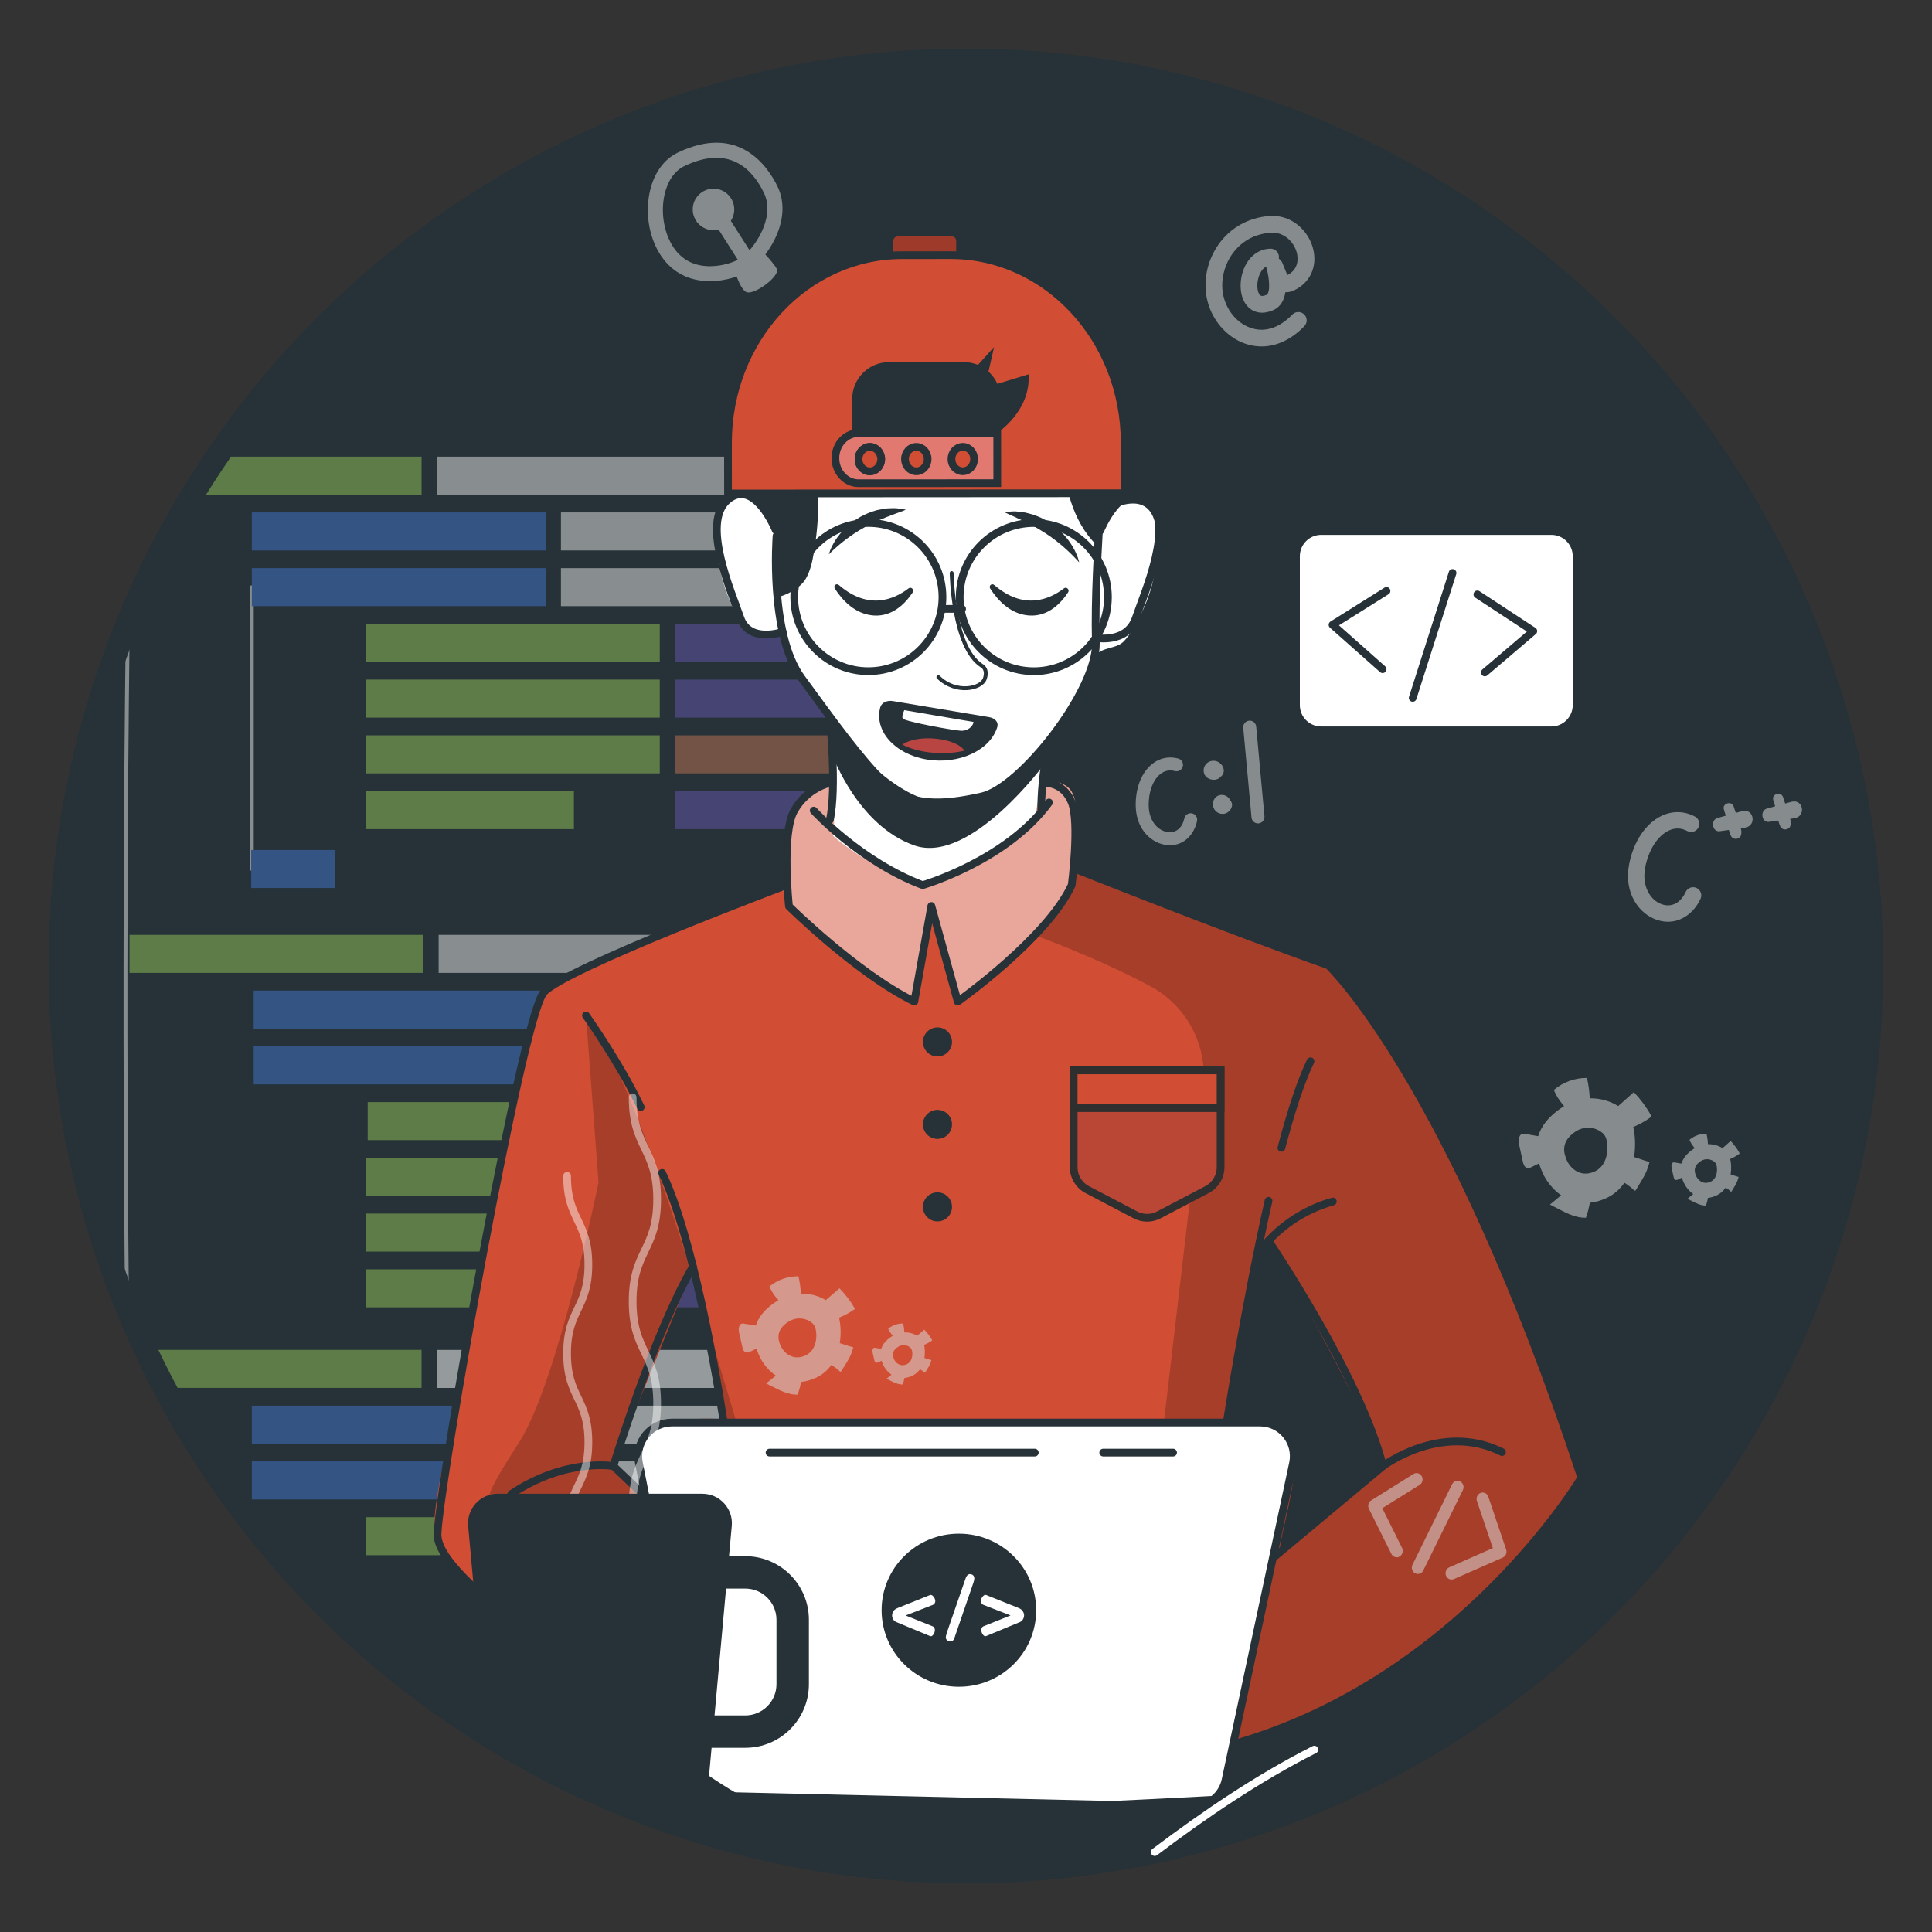 <?xml version="1.0" encoding="utf-8"?>
<!-- Generator: Adobe Illustrator 24.2.3, SVG Export Plug-In . SVG Version: 6.00 Build 0)  -->
<svg version="1.1" id="Capa_1" xmlns="http://www.w3.org/2000/svg" xmlns:xlink="http://www.w3.org/1999/xlink" x="0px" y="0px"
	 viewBox="0 0 500 500" style="enable-background:new 0 0 500 500;" xml:space="preserve">
<rect x="0" y="0" width="500" height="500" fill="#333333" stroke="none"/>
<style type="text/css">
	.st0{fill:#263238;}
	.st1{opacity:0.51;}
	.st2{fill:none;stroke:#E5E5E5;stroke-linecap:round;stroke-miterlimit:10;}
	.st3{fill:#93C257;}
	.st4{fill:#E5E5E5;}
	.st5{fill:#4173CE;}
	.st6{fill:#6355AA;}
	.st7{fill:#BA7253;}
	.st8{fill:#FFFFFF;}
	.st9{fill:none;stroke:#263238;stroke-width:6;stroke-miterlimit:10;}
	.st10{fill:#D14E34;}
	.st11{opacity:0.5;fill:#FFFFFF;enable-background:new    ;}
	.st12{opacity:0.2;enable-background:new    ;}
	.st13{fill:none;stroke:#263238;stroke-width:2;stroke-linecap:round;stroke-linejoin:round;stroke-miterlimit:10;}
	.st14{fill:none;stroke:#263238;stroke-width:2;stroke-linecap:round;stroke-linejoin:round;stroke-miterlimit:10;}
	.st15{fill:none;stroke:#263238;stroke-width:2;stroke-linecap:round;stroke-linejoin:round;stroke-miterlimit:10;}
	.st16{fill:#FFFFFF;stroke:#263238;stroke-width:2;stroke-linecap:round;stroke-linejoin:round;stroke-miterlimit:10;}
	.st17{fill:none;stroke:#FFFFFF;stroke-width:2;stroke-linecap:round;stroke-linejoin:round;stroke-miterlimit:10;}
	
		.st18{opacity:0.46;fill:none;stroke:#FFFFFF;stroke-width:2;stroke-linecap:round;stroke-linejoin:round;stroke-miterlimit:10;enable-background:new    ;}
	.st19{fill:#9E3A2A;stroke:#263238;stroke-width:2;stroke-miterlimit:10;}
	.st20{fill:#D14E34;stroke:#263238;stroke-width:2;stroke-miterlimit:10;}
	.st21{fill:#263238;stroke:#263238;stroke-width:2;stroke-miterlimit:10;}
	.st22{fill:#E27971;stroke:#263238;stroke-width:2;stroke-miterlimit:10;}
	.st23{fill:#DE5640;stroke:#263238;stroke-width:2;stroke-miterlimit:10;}
	.st24{fill:none;stroke:#263238;stroke-linecap:round;stroke-linejoin:round;stroke-miterlimit:10;}
	.st25{fill:#BA4735;stroke:#2F2F2F;stroke-width:2;stroke-miterlimit:10;}
	.st26{fill:#D14E34;stroke:#2F2F2F;stroke-width:2;stroke-miterlimit:10;}
	.st27{opacity:0.54;}
	.st28{fill:#D8D7D6;}
	.st29{fill-rule:evenodd;clip-rule:evenodd;fill:#263238;}
	.st30{fill-rule:evenodd;clip-rule:evenodd;fill:#B94543;}
	.st31{fill-rule:evenodd;clip-rule:evenodd;fill:#FFFFFF;}
</style>
<g id="Capa_8">
	<circle class="st0" cx="249.6" cy="250" r="234.42"/>
	<g class="st1">
		<path class="st2" d="M33.04,163.63c-0.55,46.1-0.7,92.21-0.45,138.32c0.07,13.17,0.18,26.35,0.31,39.52"/>
		<line class="st2" x1="65.17" y1="151.97" x2="65.17" y2="224.89"/>
		<path class="st3" d="M56,118.18c-2.17,3.34-4.53,6.57-6.82,9.84h59.92v-9.84C109.1,118.18,56,118.18,56,118.18z"/>
		<rect x="113.04" y="118.18" class="st4" width="150.49" height="9.84"/>
		<rect x="65.17" y="132.61" class="st5" width="76.07" height="9.84"/>
		<rect x="145.17" y="132.61" class="st4" width="57.38" height="9.84"/>
		<rect x="206.15" y="132.61" class="st3" width="57.38" height="9.84"/>
		<rect x="65.17" y="147.03" class="st5" width="76.07" height="9.84"/>
		<rect x="65.01" y="219.98" class="st5" width="21.75" height="9.84"/>
		<rect x="145.17" y="147.03" class="st4" width="76.07" height="9.84"/>
		<rect x="94.68" y="161.46" class="st3" width="76.07" height="9.84"/>
		<rect x="174.68" y="161.46" class="st6" width="106.23" height="9.84"/>
		<rect x="94.68" y="175.88" class="st3" width="76.07" height="9.84"/>
		<rect x="174.68" y="175.88" class="st6" width="90.49" height="9.84"/>
		<rect x="94.68" y="190.31" class="st3" width="76.07" height="9.84"/>
		<rect x="174.68" y="190.31" class="st7" width="76.07" height="9.84"/>
		<rect x="94.68" y="204.74" class="st3" width="53.85" height="9.84"/>
		<rect x="174.68" y="204.74" class="st6" width="76.07" height="9.84"/>
		<g>
			<rect x="33.52" y="241.94" class="st3" width="76.07" height="9.84"/>
			<rect x="113.52" y="241.94" class="st4" width="150.49" height="9.84"/>
			<rect x="65.65" y="256.36" class="st5" width="76.07" height="9.84"/>
			<rect x="145.65" y="256.36" class="st4" width="57.38" height="9.84"/>
			<rect x="206.63" y="256.36" class="st3" width="57.38" height="9.84"/>
			<rect x="65.65" y="270.79" class="st5" width="76.07" height="9.84"/>
			<rect x="145.65" y="270.79" class="st4" width="76.07" height="9.84"/>
			<rect x="95.16" y="285.22" class="st3" width="76.07" height="9.84"/>
			<rect x="174.68" y="285.22" class="st6" width="106.23" height="9.84"/>
			<rect x="94.68" y="299.64" class="st3" width="76.07" height="9.84"/>
			<rect x="174.68" y="299.64" class="st6" width="90.49" height="9.84"/>
			<rect x="94.68" y="314.07" class="st3" width="76.07" height="9.84"/>
			<rect x="174.68" y="314.07" class="st7" width="76.07" height="9.84"/>
			<rect x="94.68" y="328.5" class="st3" width="53.85" height="9.84"/>
			<rect x="174.68" y="328.5" class="st6" width="76.07" height="9.84"/>
		</g>
		<g>
			<path class="st3" d="M35.74,349.36c2.5,2.86,5.08,5.73,6.98,9.03c0.15,0.27,0.29,0.54,0.4,0.8h65.98v-9.84H35.74V349.36z"/>
			<rect x="113.04" y="349.36" class="st8" width="150.49" height="9.84"/>
			<rect x="65.17" y="363.79" class="st5" width="76.07" height="9.84"/>
			<rect x="145.17" y="363.79" class="st8" width="57.38" height="9.84"/>
			<rect x="206.15" y="363.79" class="st3" width="57.38" height="9.84"/>
			<rect x="65.17" y="378.21" class="st5" width="76.07" height="9.84"/>
			<rect x="145.17" y="378.21" class="st8" width="76.07" height="9.84"/>
			<rect x="94.68" y="392.64" class="st3" width="76.07" height="9.84"/>
			<rect x="174.68" y="392.64" class="st6" width="106.23" height="9.84"/>
		</g>
	</g>
</g>
<g id="Graphics">
	<circle class="st9" cx="250" cy="250" r="234.42"/>
</g>
<g id="Character">
	<g>
		<path class="st10" d="M343.75,249.81l-64.66-24.61l-0.8-0.31c0,0,0.24-1.72,0.42-4.22c0.4-5.16,0.61-13.56-1.81-16.41
			c-3.6-4.22-13.82-0.68-23.78-5.25c-9.96-4.57-28.4,3.6-28.4,3.6s-13.31-2.45-19.17,7.16c-2.99,7.75-1.95,19.29-1.95,19.29
			s-0.42,0.16-1.22,0.45c-7.7,2.87-49.62,18.65-58.49,24.99c-9.8,6.95-20.63,78.18-24.11,99.09c-3.49,20.93-9.68,39.77-6.52,46.98
			c3.13,7.18,48.18,41.87,74.08,50.82c25.9,8.97,117.81,6.33,117.81,6.33s1.51-0.4,4.17-1.25c15.54-4.99,70.69-25.55,99.94-74.04
			C409.24,382.43,380.91,289.51,343.75,249.81z M169.05,369.62c-4.76,3.37-2.21,16.44-2.21,16.44l-8.1-7.14l20.32-49.97l8.67,38.36
			C187.72,367.32,173.8,366.28,169.05,369.62z M331.63,401.37c-2.24,1.15,6.43-22.87,2.31-28.31c-4.12-5.46-16.46-4.92-16.46-4.92
			l1.06-6.57c0.14-0.73,7.32-37.56,7.32-37.56l2.43-2.9c0,0,25.15,43.12,29.65,58.31C357.93,379.42,330.52,401.37,331.63,401.37z"/>
		<path class="st8" d="M221.66,93.95l-33.37,35.43c0,0-4.6,4.07-2.77,14.35s6.09,19.11,9.31,19.79c3.22,0.69,7.73,0.69,7.73,0.69
			s7.15,15.5,12.22,21.59c0,0,1.77,23.92,0.83,30.57c0,0,11.99,10.47,23.28,11.81c11.29,1.33,28.74-15.97,28.74-15.97l4.33-21.18
			c0,0,10.24-15.54,10.94-19.68s5.38-3.08,7.68-5.12s7.62-11.17,8.5-19.79c0.88-8.63,0.94-18.53-9.08-15.62
			c-8.68-2.33-3.25-20.69-3.25-20.69L271.5,96.67L221.66,93.95z"/>
		<path class="st11" d="M279.09,225.2c-0.52,1.37-1.08,2.66-1.72,3.86c-5.51,10.38-29.51,30.17-29.51,30.17l-7.25-22.3l-3.98,22.3
			c-8.01-3.49-32.43-24.66-32.43-24.66s-0.82-1.98-1.84-5.06c0.8-0.28,1.22-0.45,1.22-0.45s-1.04-11.54,1.95-19.29
			c5.86-9.61,19.17-7.16,19.17-7.16s18.44-8.17,28.4-3.6c9.96,4.57,20.18,1.04,23.78,5.25c3.6,4.22,1.39,20.63,1.39,20.63
			L279.09,225.2z"/>
		<path class="st12" d="M343.75,249.81l-64.66-24.61l-0.8-0.31c0,0,0.24-1.72,0.42-4.22l-1.34,8.38l-9.56,13
			c0,0,16.17,5.83,29.84,13.15c9.5,5.09,14.96,15.43,13.71,26.14l-11.92,101.93l-4.87,57.88l14.74,15.31
			c15.54-4.99,70.69-25.55,99.94-74.04C409.24,382.43,380.91,289.51,343.75,249.81z M331.63,401.37
			c-2.24,1.15,6.43-22.87,2.31-28.31c-4.12-5.46-16.46-4.92-16.46-4.92l1.06-6.57c0.14-0.73,7.32-37.56,7.32-37.56l2.43-2.9
			c0,0,25.15,43.12,29.65,58.31C357.93,379.42,330.52,401.37,331.63,401.37z"/>
		<path class="st12" d="M192.1,373.06l-10.06-33.6c0,0-18.03-61.49-30.39-76.65l3.25,43.24c0,0-10.61,51.66-20.43,67.01
			c-9.82,15.33-11.94,19.17,0,19.17c11.96,0,40.97,23.15,40.97,23.15l-2.24-19.31L192.1,373.06z M166.83,386.06l-8.1-7.14
			l20.32-49.97l8.67,38.36c0,0-13.92-1.04-18.67,2.31C164.29,372.99,166.83,386.06,166.83,386.06z"/>
		<path class="st13" d="M214.76,185.81c0,0,1.86,18.12,0,26.4"/>
		<path class="st13" d="M269.46,209.78c0,0-0.11-8.83,2.02-17.31"/>
		<path class="st13" d="M274.32,107.46c0,0,10.96,13.77,10.4,24.17c-0.56,10.4-1.41,22.77-1.12,34.86
			c0.28,12.09-19.4,37.39-29.51,39.63c-10.12,2.25-18.83,2.81-25.3-3.65c-6.46-6.47-12.93-15.46-21.36-26.99
			c-8.43-11.52-6.46-36.82-6.46-36.82"/>
		<path class="st0" d="M215.59,195.77c0,0,6.51,17.94,21.04,23.03c14.54,5.09,33.84-21.32,33.84-21.32l1.01-5.01
			c0,0-14.64,17.19-28.73,15.2c-14.21-2-27.98-21.86-27.98-21.86L215.59,195.77z"/>
		<path class="st13" d="M202.55,163.53c0,0-8.67,3.06-10.97-3.69s-10.2-24.52-3.29-30.45c6.91-5.92,12.47,7.82,12.47,7.82"/>
		<path class="st13" d="M283.58,165.07c0,0,8.05,1.62,10.36-5.13c2.3-6.75,10.2-24.52,3.29-30.45c-6.91-5.92-12.47,7.82-12.47,7.82"
			/>
		<path class="st0" d="M200.78,154.53c2.4-0.11,6.34-2.45,7.6-4.49c1.26-2.04,1.8-4.45,2.21-6.81c0.79-4.53,1.19-9.13,1.2-13.74
			c0.01-1.8-0.04-3.63,0.48-5.35c0.55-1.79,1.68-3.34,2.9-4.76c3.02-3.54,6.66-6.54,9.54-10.2c2.87-3.67,4.99-8.31,4.21-12.9
			c0,0,21.02,22.74,47.96,12.41c12.32-4.73,8.59-18.85-1.55-19.09c-6.02-0.14,0,0-5.71-1.42c-7.54-1.87-1.81-9.83-9.66-13.11
			c-12.28-5.13-6.35-4.52-18.93-5.87c-10.75-1.16-19.23,2.03-24.83,12.72c0,0-19.08-0.76-23.51,12.05
			c-4.67,13.51-3.69,34.79-3.69,34.79s6.42-7.37,11.97,9.92L200.78,154.53z"/>
		<path class="st0" d="M275.86,102.51c0,0-5,26.04,8.04,38.65c0,0,2.75-7.26,5.45-9.84c0.47-0.45,0.62-1.09,0.88-1.69
			c0.84-1.98,2.15-14.6-2.45-27.08C281.6,85.75,275.86,102.51,275.86,102.51z"/>
		<path class="st13" d="M210.59,209.78c0,0,11.93,13.14,28.19,19.29c0,0,21.67-6.28,32.7-21.39"/>
		<ellipse class="st14" cx="224.73" cy="154.52" rx="19.18" ry="19.18"/>
		<ellipse class="st15" cx="267.55" cy="154.53" rx="19.18" ry="19.18"/>
		<path class="st13" d="M214.76,202.63c0,0-5.83,1.18-9.22,7.15s-1.35,24.78-1.35,24.78s17.52,17.34,32.44,24.65l4.4-24.75
			l6.83,24.75c0,0,23.1-16.34,29.5-30.15c0,0,2.09-16.1,0-21.39s-6.9-5.04-6.9-5.04"/>
		<path class="st13" d="M187.31,368.15c0,0-6.84-45.89-15.96-64.61"/>
		<path class="st13" d="M151.65,262.8c0,0,8.66,12.14,14.17,23.72"/>
		<path class="st13" d="M331.63,297.06c2.41-9.14,4.97-17.16,7.53-22.4"/>
		<path class="st13" d="M317.47,368.15c0,0,4.94-31.46,10.82-57.38"/>
		<path class="st13" d="M325.85,324c4.71-6.28,11.53-10.95,19.09-13.05"/>
		<path class="st13" d="M278.3,224.89c0,0,39.79,15.89,65.47,24.92c0,0,31.59,29.71,65.47,132.62c0,0-31.05,52.22-90.09,68.96"/>
		<path class="st13" d="M329.4,403.24l28.53-23.82c0,0,15.09-11.47,30.78-3.62"/>
		<path class="st13" d="M328.29,321.12c0,0,23.6,34.76,29.63,58.3"/>
		<path class="st13" d="M167.09,387.38l-8.35-7.96c0,0-12.39-2.17-26.42,7.24"/>
		<path class="st13" d="M158.74,379.42c0,0,10.37-34.06,20.6-51.64"/>
		<path class="st13" d="M203.58,229.07c0,0-57.23,21.48-62.85,27.73c-5.61,6.25-26.94,126.37-27.5,140.12
			c-0.5,12.29,44.08,39.9,66.1,51.53"/>
		<path class="st16" d="M401.49,189.01h-59.56c-3.61,0-6.53-2.92-6.53-6.53v-38.53c0-3.61,2.92-6.53,6.53-6.53h59.56
			c3.61,0,6.53,2.92,6.53,6.53v38.53C408.02,186.08,405.09,189.01,401.49,189.01z"/>
		<polyline class="st13" points="358.83,152.93 344.86,161.7 357.82,173.19 		"/>
		<polyline class="st13" points="384.27,174.03 396.82,163.33 382.34,153.83 		"/>
		<line class="st13" x1="365.61" y1="180.61" x2="375.92" y2="148.28"/>
		<path class="st0" d="M246.38,269.65c0,2.08-1.69,3.76-3.76,3.76c-2.08,0-3.76-1.69-3.76-3.76c0-2.08,1.69-3.76,3.76-3.76
			C244.7,265.88,246.38,267.57,246.38,269.65z"/>
		<g>
			<path class="st0" d="M312.61,470.78H182.35c-1.69,0-3.05-1.37-3.05-3.05l0,0c0-1.69,1.37-3.05,3.05-3.05h130.26
				c1.69,0,3.05,1.37,3.05,3.05l0,0C315.66,469.42,314.3,470.78,312.61,470.78z"/>
			<path class="st16" d="M317.17,460.66l17.46-81.97c1.16-5.43-2.98-10.54-8.53-10.54H173.9c-5.5,0-9.62,5.02-8.56,10.41L181,457.8
				c0.79,4.01,4.27,6.94,8.36,7.03l119.08,2.73C312.63,467.66,316.3,464.76,317.17,460.66z"/>
			<path class="st0" d="M261.63,415.39c0,6.71-5.44,12.15-12.15,12.15c-6.71,0-12.15-5.44-12.15-12.15s5.44-12.15,12.15-12.15
				C256.19,403.24,261.63,408.68,261.63,415.39z"/>
			<line class="st13" x1="285.51" y1="375.93" x2="303.59" y2="375.93"/>
			<line class="st13" x1="199.16" y1="375.93" x2="267.8" y2="375.93"/>
		</g>
		<path class="st0" d="M157.72,463.32c7.75,3.36,15.9,6.1,23.9,8.78c15.6,5.22,33.01,8.44,49.48,10.02c1.16-0.1,2.41-0.03,3.75,0.27
			c14.76,3.3,32.66-0.45,47.63-1.78c14.73-1.31,29.54-3.44,42.73-9.81c12.52-6.05,23.87-7.64,35.92-15.15
			c5.18-3.22,11.64-6.62,16.32-10.2c3.34-2.55,6.02-5.32,9.22-7.8c-19.31-0.73-52.26,5.99-67.54,13.76
			c-0.19,6.34-3.48,13.28-3.48,13.28s-110.62,6.11-118.2,2.89c-7.58-3.22-16.47-9.76-16.47-9.76c-3.43-2.52-17.6-0.27-21.9-0.21
			c-4.08,0.06-8.17,0.17-12.26,0.37C150.46,459.69,153.98,461.69,157.72,463.32z"/>
		<path class="st17" d="M298.84,479.32c13.03-9.82,26.73-19.14,41.31-26.52"/>
		<path class="st17" d="M298.84,479.32"/>
		<line class="st13" x1="243.89" y1="157.57" x2="248.99" y2="157.57"/>
		<path class="st0" d="M246.38,290.99c0,2.08-1.69,3.76-3.76,3.76c-2.08,0-3.76-1.69-3.76-3.76c0-2.08,1.69-3.76,3.76-3.76
			C244.7,287.23,246.38,288.91,246.38,290.99z"/>
		<path class="st0" d="M246.38,312.34c0,2.08-1.69,3.76-3.76,3.76c-2.08,0-3.76-1.69-3.76-3.76c0-2.08,1.69-3.76,3.76-3.76
			C244.7,308.58,246.38,310.26,246.38,312.34z"/>
	</g>
	<g id="Capa_7">
		<path class="st18" d="M163.73,389.64c0-13.21,6.34-13.21,6.34-26.41s-6.34-13.2-6.34-26.41s6.34-13.21,6.34-26.42
			c0-13.21-6.34-13.21-6.34-26.42"/>
		<path class="st18" d="M146.76,396.22c0-11.49,5.51-11.49,5.51-22.98c0-11.48-5.51-11.48-5.51-22.97s5.51-11.49,5.51-22.98
			s-5.51-11.49-5.51-22.98"/>
	</g>
	<g>
		<g>
			<path class="st0" d="M192.89,452.33h-27.17c-9.07,0-16.45-7.38-16.45-16.45v-16.69c0-9.07,7.38-16.45,16.45-16.45h27.17
				c9.07,0,16.45,7.38,16.45,16.45v16.69C209.34,444.95,201.96,452.33,192.89,452.33z M165.71,411.12c-4.45,0-8.07,3.62-8.07,8.07
				v16.69c0,4.45,3.62,8.07,8.07,8.07h27.17c4.45,0,8.07-3.62,8.07-8.07v-16.69c0-4.45-3.62-8.07-8.07-8.07H165.71z"/>
		</g>
		<path class="st0" d="M181.76,386.58h-52.97c-4.51,0-8.04,3.87-7.63,8.36l4.95,54.41c5.21,3.22,10.26,6.56,15.95,8.89
			c6.05,2.48,12.19,4.71,18.19,7.34c0.47,0.21,0.9,0.47,1.31,0.77c1.32,0.2,2.57,0.63,3.75,1.32c0.36,0.28,0.72,0.55,1.07,0.83h9.31
			c3.96,0,7.27-3.02,7.63-6.97l6.06-66.6C189.8,390.44,186.27,386.58,181.76,386.58z"/>
	</g>
	<path class="st0" d="M217.1,151.4c-0.65-0.56-1.51,0.2-1.04,0.93c1.95,3.03,5.27,6.65,10.1,6.96c4.81,0.31,8.12-3.06,10.06-6
		c0.45-0.68-0.42-1.53-1.06-1.04C231.42,155.12,224.78,158.02,217.1,151.4z"/>
	<path class="st0" d="M257.31,151.4c-0.65-0.56-1.51,0.2-1.04,0.93c1.95,3.03,5.27,6.65,10.1,6.96c4.81,0.31,8.12-3.06,10.06-6
		c0.45-0.68-0.42-1.53-1.06-1.04C271.63,155.12,264.99,158.02,257.31,151.4z"/>
	<path id="XMLID_4_" class="st0" d="M279.28,145.52c0,0-0.07-0.43-0.32-1.15c-0.13-0.35-0.28-0.8-0.5-1.26
		c-0.21-0.48-0.48-0.99-0.8-1.55c-0.32-0.55-0.69-1.12-1.11-1.69c-0.43-0.56-0.9-1.17-1.44-1.71c-0.51-0.58-1.1-1.09-1.7-1.6
		c-0.6-0.53-1.27-0.94-1.91-1.41c-0.67-0.39-1.35-0.78-2.04-1.13c-0.69-0.31-1.38-0.59-2.04-0.83c-0.69-0.2-1.35-0.37-1.97-0.52
		c-0.63-0.14-1.24-0.18-1.79-0.25c-0.55-0.05-1.06-0.11-1.52-0.07c-0.45,0.02-0.85,0.05-1.17,0.07c-0.64,0.05-1.01,0.12-1.01,0.12
		s0.35,0.2,0.94,0.47c0.3,0.14,0.66,0.31,1.07,0.48c0.41,0.15,0.86,0.39,1.36,0.63c0.49,0.24,1.03,0.44,1.58,0.73
		c0.55,0.28,1.13,0.57,1.73,0.86c0.59,0.32,1.18,0.67,1.81,0.99c0.6,0.36,1.2,0.73,1.81,1.1c0.3,0.2,0.59,0.4,0.89,0.6
		c0.3,0.2,0.6,0.38,0.88,0.6s0.57,0.42,0.85,0.62c0.29,0.2,0.54,0.43,0.81,0.64c0.54,0.41,1.04,0.85,1.53,1.26
		c0.25,0.2,0.46,0.43,0.69,0.62c0.23,0.21,0.45,0.39,0.65,0.6c0.41,0.39,0.79,0.75,1.11,1.08c0.34,0.33,0.61,0.64,0.86,0.89
		c0.22,0.26,0.42,0.45,0.54,0.59C279.21,145.44,279.28,145.52,279.28,145.52z"/>
	<path id="XMLID_3_" class="st0" d="M214.5,143.49c0,0,0.09-0.43,0.37-1.13c0.15-0.34,0.31-0.78,0.56-1.22
		c0.24-0.46,0.54-0.96,0.87-1.49c0.34-0.52,0.75-1.06,1.2-1.61c0.47-0.53,0.95-1.1,1.52-1.6c0.54-0.54,1.15-1.01,1.78-1.48
		c0.62-0.48,1.31-0.85,1.98-1.27c0.69-0.35,1.39-0.69,2.09-0.98c0.71-0.26,1.41-0.49,2.09-0.69c0.69-0.15,1.36-0.27,1.99-0.38
		c0.63-0.1,1.24-0.09,1.8-0.12c0.56-0.01,1.06-0.03,1.51,0.04c0.45,0.05,0.85,0.11,1.16,0.16c0.64,0.1,1,0.19,1,0.19
		s-0.35,0.17-0.96,0.4c-0.3,0.12-0.67,0.26-1.09,0.4c-0.42,0.13-0.88,0.33-1.39,0.53c-0.5,0.21-1.05,0.37-1.62,0.61
		c-0.57,0.25-1.15,0.5-1.77,0.73c-0.6,0.28-1.22,0.59-1.86,0.85c-0.62,0.32-1.24,0.64-1.87,0.97c-0.31,0.18-0.61,0.36-0.92,0.53
		c-0.3,0.18-0.61,0.33-0.91,0.54c-0.29,0.2-0.58,0.38-0.88,0.56c-0.3,0.17-0.57,0.4-0.84,0.58c-0.57,0.37-1.08,0.78-1.59,1.15
		c-0.26,0.17-0.48,0.39-0.72,0.57c-0.24,0.19-0.47,0.36-0.68,0.55c-0.42,0.36-0.82,0.69-1.17,1.01c-0.35,0.31-0.64,0.59-0.89,0.82
		c-0.24,0.24-0.45,0.42-0.57,0.56C214.57,143.42,214.5,143.49,214.5,143.49z"/>
	<g>
		<path class="st19" d="M246.36,69.18l-14.06,0.01c-1.16,0-2.11-0.95-2.11-2.1v-4.78c0-1.16,0.95-2.11,2.1-2.11l14.06-0.01
			c1.16,0,2.11,0.95,2.11,2.1v4.78C248.46,68.23,247.51,69.18,246.36,69.18z"/>
		<path class="st20" d="M188.41,127.71l102.66-0.06l-0.01-13.08c-0.01-26.82-20.19-48.55-45.07-48.54l-12.56,0.01
			c-24.88,0.01-45.04,21.77-45.03,48.59L188.41,127.71z"/>
		<path class="st21" d="M249.42,94.71l-19.35,0.01c-4.71,0-8.52,3.82-8.52,8.53l0.01,16.85l36.4-0.02l-0.01-16.85
			C257.94,98.52,254.12,94.7,249.42,94.71z"/>
		<path class="st22" d="M222.22,112.08l35.86-0.02l0.01,12.98l-35.86,0.02c-3.33,0-6.02-2.9-6.03-6.49l0,0
			C216.2,114.99,218.89,112.08,222.22,112.08z"/>
		<path class="st23" d="M228.05,118.82c0,1.75-1.31,3.16-2.93,3.16s-2.93-1.41-2.93-3.16s1.31-3.16,2.93-3.16
			C226.73,115.66,228.05,117.07,228.05,118.82z"/>
		<path class="st20" d="M228.05,118.82c0,1.75-1.31,3.16-2.93,3.16s-2.93-1.41-2.93-3.16s1.31-3.16,2.93-3.16
			C226.73,115.66,228.05,117.07,228.05,118.82z"/>
		<ellipse class="st20" cx="237.14" cy="118.81" rx="2.93" ry="3.16"/>
		<path class="st20" d="M252.1,118.8c0,1.75-1.31,3.16-2.93,3.16s-2.93-1.41-2.93-3.16s1.31-3.16,2.93-3.16
			C250.78,115.64,252.1,117.06,252.1,118.8z"/>
	</g>
	<path class="st0" d="M258.08,112.06c0,0,8.77-5.7,8.1-15.19l-11.3,3.46l2.38-10.51l-10.03,11.12L258.08,112.06z"/>
</g>
<g id="Capa_12">
	<g>
		<ellipse class="st0" cx="248.16" cy="416.72" rx="20" ry="19.81"/>
		<g>
			<path class="st8" d="M231.9,419.76c-0.42-0.19-0.72-0.52-0.9-0.98c-0.18-0.46-0.17-0.95,0.02-1.45s0.58-0.88,1.17-1.13l8.48-3.4
				c0.28-0.12,0.57,0.01,0.89,0.37c0.31,0.37,0.47,0.76,0.49,1.17c0.01,0.42-0.18,0.74-0.58,0.98l-7.1,2.76l7.12,2.86
				c0.3,0.21,0.45,0.52,0.45,0.93s-0.14,0.8-0.41,1.17c-0.27,0.37-0.54,0.49-0.82,0.38L231.9,419.76z"/>
			<path class="st8" d="M245.13,424.5c-0.24-0.19-0.36-0.45-0.36-0.77c0-0.17,0.09-0.57,0.28-1.21l4.7-13.61
				c0.29-1.02,0.71-1.53,1.26-1.53c0.32,0,0.59,0.1,0.81,0.29s0.33,0.48,0.33,0.85c0,0.26-0.08,0.63-0.25,1.13l-4.93,14.36
				c-0.16,0.52-0.5,0.77-1.03,0.77C245.64,424.79,245.37,424.69,245.13,424.5z"/>
			<path class="st8" d="M254.37,423.03c-0.27-0.37-0.41-0.76-0.41-1.17s0.15-0.72,0.45-0.93l7.12-2.86l-7.1-2.76
				c-0.4-0.24-0.59-0.56-0.58-0.98s0.18-0.81,0.49-1.17c0.31-0.36,0.6-0.49,0.89-0.37l8.48,3.4c0.44,0.19,0.78,0.46,1,0.82
				c0.22,0.35,0.33,0.71,0.32,1.06c-0.01,0.35-0.11,0.69-0.29,1.01c-0.18,0.32-0.43,0.55-0.75,0.69l-8.8,3.65
				C254.91,423.53,254.64,423.4,254.37,423.03z"/>
		</g>
	</g>
</g>
<g id="Capa_11">
	<path class="st24" d="M246.29,148.3c0,0,0.29,19.09,7.73,23.95c0,0,1.72,0.75,0.86,3.37s-7.44,4.12-12.03-0.37"/>
</g>
<g id="Capa_10">
	<path class="st25" d="M312.38,307.87l-12.47,6.54c-1.9,1-4.17,1-6.07,0l-12.47-6.54c-2.15-1.13-3.5-3.36-3.5-5.79v-25.06h38.02
		v25.06C315.88,304.51,314.53,306.74,312.38,307.87z"/>
	<rect x="277.86" y="277.01" class="st26" width="38.02" height="9.77"/>
</g>
<g id="Capa_9">
	<g class="st27">
		<g>
			<g>
				<path class="st28" d="M183.74,72.76c-4.16,0-8.63-1.37-11.92-5.54c-3.63-4.6-5.04-11.59-3.61-17.8
					c1.08-4.68,3.64-8.21,7.19-9.92l0,0c15.78-7.6,23.29,3.56,25.8,8.71c4.46,9.18-3.6,19.52-7.41,21.91
					C191.73,71.4,187.89,72.76,183.74,72.76z M177.09,43c-2.47,1.19-4.28,3.78-5.09,7.29c-1.16,5.03-0.01,10.87,2.87,14.52
					c2.14,2.71,5.12,4.08,8.88,4.08c0.04,0,0.08,0,0.12,0c3.17-0.02,6.23-1.06,7.85-2.08c1.53-0.96,3.87-3.6,5.38-6.8
					c1.24-2.62,2.35-6.5,0.59-10.12C194.68,43.68,188.65,37.43,177.09,43L177.09,43z"/>
			</g>
			<g>
				<path class="st28" d="M189.63,68.47c0,0,1.71,6.41,3.57,7.14c2.06,0.81,8.74-4.21,7.85-5.99s-5.17-6.06-5.17-6.06L189.63,68.47z
					"/>
			</g>
			<g>
				<path class="st28" d="M192.88,68.59c-0.64,0-1.27-0.32-1.64-0.9l-7.8-12.25c-0.58-0.91-0.31-2.11,0.6-2.68
					c0.91-0.58,2.11-0.31,2.68,0.6l7.8,12.25c0.58,0.91,0.31,2.11-0.6,2.68C193.6,68.49,193.24,68.59,192.88,68.59z"/>
			</g>
			<g>
				<path class="st28" d="M188.45,50.4c2.1,2.1,2.1,5.5,0,7.6s-5.5,2.1-7.6,0s-2.1-5.5,0-7.6C182.95,48.3,186.35,48.3,188.45,50.4z"
					/>
			</g>
		</g>
		<g>
			<path class="st28" d="M326.5,89.66c-1.1,0-2.2-0.14-3.3-0.43c-5.08-1.34-9.28-5.77-10.7-11.28c-1.26-4.91-0.18-10.43,2.9-14.75
				c3.03-4.26,7.65-6.85,13.01-7.3c5.87-0.48,10.17,3.81,11.38,8.31c1.25,4.64-0.66,8.92-4.86,10.92c-0.8,0.38-1.56,0.54-2.28,0.5
				c-0.3,1.97-1.17,3.78-3.15,4.65c-2.46,1.07-4.79,0.8-6.41-0.77c-2.43-2.35-2.45-6.74-1.21-9.86c1.29-3.27,3.88-5.25,6.93-5.29
				c0.01,0,0.02,0,0.03,0c1.18,0,2.15,0.95,2.16,2.13c0,0.16-0.01,0.32-0.04,0.47c0.38,0.22,0.69,0.56,0.88,0.99
				c0.26,0.59,0.49,1.16,0.7,1.7c0.19,0.5,0.44,1.13,0.64,1.53c3.26-1.63,2.68-4.86,2.42-5.83c-0.74-2.76-3.33-5.42-6.84-5.12
				c-5.21,0.43-8.23,3.22-9.84,5.49c-2.31,3.25-3.17,7.53-2.23,11.16c1.03,4.01,4.02,7.22,7.61,8.17c3.46,0.91,6.97-0.35,10.15-3.64
				c0.83-0.86,2.2-0.88,3.06-0.05c0.86,0.83,0.88,2.2,0.05,3.06C334.23,87.86,330.39,89.66,326.5,89.66z M327.7,68.97
				c-0.97,0.51-1.52,1.56-1.8,2.26c-0.81,2.06-0.57,4.42,0.19,5.16c0.31,0.29,0.87,0.27,1.67-0.08c0.99-0.43,0.84-4.14,0.02-6.87
				C327.74,69.28,327.71,69.12,327.7,68.97z"/>
		</g>
		<g>
			<g>
				<path class="st28" d="M429.73,238.32c-0.28-0.06-0.56-0.14-0.84-0.23c-4.7-1.52-8.71-6.96-7.27-14.43
					c1.14-5.88,4.28-10.56,8.4-12.52c2.82-1.34,5.89-1.28,8.64,0.19c1.03,0.55,1.42,1.84,0.87,2.87c-0.55,1.03-1.84,1.42-2.87,0.87
					c-1.58-0.84-3.2-0.88-4.82-0.1c-2.87,1.37-5.19,5.01-6.06,9.5c-0.98,5.05,1.48,8.64,4.4,9.59c2.49,0.8,4.77-0.4,6.07-3.22
					c0.49-1.06,1.75-1.53,2.81-1.04s1.53,1.75,1.04,2.81C438.39,236.34,434.56,239.42,429.73,238.32z"/>
			</g>
			<g>
				<path class="st28" d="M450.86,209.93c-0.39,0.1-0.78,0.21-1.17,0.32c-0.16,0.04-0.31,0.09-0.47,0.13
					c-0.18-0.55-0.36-1.1-0.54-1.64c-0.55-1.61-3.06-0.83-2.53,0.79c0.18,0.52,0.33,1.04,0.48,1.57c-0.71,0.2-1.42,0.39-2.13,0.59
					c-1.87,0.52-1.4,3.72,0.6,3.43c0.77-0.11,1.55-0.22,2.32-0.33c0.15,0.49,0.31,0.98,0.51,1.47c0.35,0.88,1.53,1.06,2.13,0.55
					c0.17-0.08,0.31-0.19,0.39-0.36c0.33-0.71,0.26-1.41,0.07-2.1c0.37-0.05,0.74-0.1,1.08-0.16
					C454.72,213.73,453.92,209.13,450.86,209.93z"/>
			</g>
			<g>
				<path class="st28" d="M463.64,207.5c-0.39,0.1-0.78,0.21-1.17,0.32c-0.16,0.04-0.31,0.09-0.47,0.13
					c-0.18-0.55-0.36-1.1-0.54-1.64c-0.55-1.61-3.06-0.83-2.53,0.79c0.18,0.52,0.33,1.04,0.48,1.57c-0.71,0.2-1.42,0.39-2.13,0.59
					c-1.87,0.52-1.4,3.72,0.6,3.43c0.77-0.11,1.55-0.22,2.32-0.33c0.15,0.49,0.31,0.98,0.51,1.47c0.35,0.88,1.53,1.06,2.13,0.55
					c0.17-0.08,0.32-0.19,0.39-0.36c0.33-0.71,0.26-1.41,0.07-2.1c0.37-0.05,0.74-0.1,1.08-0.16
					C467.49,211.3,466.7,206.7,463.64,207.5z"/>
			</g>
		</g>
		<g>
			<g>
				<path class="st28" d="M366.95,407.34c-0.24,0-0.49-0.06-0.72-0.18c-0.77-0.42-1.07-1.41-0.67-2.22l10.25-20.83
					c0.4-0.81,1.34-1.12,2.11-0.71c0.77,0.42,1.07,1.41,0.67,2.22l-10.25,20.83C368.06,407.02,367.52,407.34,366.95,407.34z"/>
			</g>
			<g>
				<path class="st28" d="M361.48,403.03c-0.56,0-1.11-0.32-1.39-0.88l-5.81-11.67c-0.39-0.78-0.13-1.73,0.59-2.18l10.94-6.83
					c0.74-0.46,1.7-0.21,2.14,0.57s0.2,1.79-0.55,2.25l-9.66,6.03l5.12,10.29c0.4,0.81,0.1,1.8-0.66,2.22
					C361.98,402.97,361.73,403.03,361.48,403.03z"/>
			</g>
			<g>
				<path class="st28" d="M375.67,408.78c-0.61,0-1.19-0.38-1.44-1.01c-0.33-0.84,0.04-1.8,0.84-2.15l11.28-4.97l-4.12-12.18
					c-0.29-0.86,0.14-1.8,0.95-2.1c0.81-0.31,1.71,0.14,2,1l4.61,13.65c0.28,0.82-0.1,1.73-0.87,2.07l-12.64,5.57
					C376.07,408.74,375.87,408.78,375.67,408.78z"/>
			</g>
		</g>
		<g>
			<path class="st28" d="M221.13,338.49c-1.06-1.84-2.37-3.55-3.88-5.07c-1.18,1.02-2.36,2.04-3.53,3.06
				c-1.72-1.05-4-1.75-6.46-1.69c-0.07-1.51-0.27-3.01-0.63-4.48c-2.72-0.04-5.45,0.92-7.51,2.64c0.48,1.12,1.14,2.17,1.96,3.09
				c0.13,0.14,0.26,0.29,0.39,0.43c-0.09,0.05-0.18,0.1-0.27,0.16c-3.3,2.07-4.93,4.29-5.6,6.44c-1-0.17-2-0.35-3-0.5
				c-0.23-0.04-0.48-0.07-0.7,0.01c-0.22,0.08-0.38,0.27-0.49,0.47c-0.37,0.7-0.21,1.54-0.03,2.31c0.25,1.08,0.49,2.16,0.74,3.24
				c0.13,0.57,0.35,1.25,0.93,1.41c0.43,0.12,0.87-0.09,1.27-0.29c0.48-0.24,0.98-0.47,1.47-0.69c0.23,0.72,0.5,1.39,0.78,1.99
				c0.73,1.62,2.17,3.6,4.23,4.99c-0.84,0.68-1.69,1.36-2.53,2.03c0.6,0.3,1.2,0.61,1.81,0.91c1.99,1,4.09,2.03,6.34,1.99
				c0.39-1.07,0.69-2.17,0.89-3.29c1.15-0.12,2.38-0.43,3.68-1.01c1.8-0.79,3.15-1.98,4.14-3.38c0.77,0.45,1.49,0.98,2.13,1.59
				c0.08,0.08,0.18,0.16,0.29,0.14c0.1-0.02,0.16-0.11,0.21-0.19c0.48-0.78,0.97-1.55,1.45-2.33c0.8-1.28,1.24-2.34,1.62-3.79
				c-1.19-0.3-2.3-0.7-3.5-1.08c0.39-2.43,0.23-4.83-0.18-6.59c1.39-0.55,2.71-1.26,3.92-2.12c0.06-0.04,0.12-0.08,0.14-0.15
				C221.24,338.69,221.19,338.58,221.13,338.49z M208.39,350.82c-3.36,1.48-5.61-0.88-6.33-2.47c-0.72-1.58-1.43-4.15,2.04-6.32
				c2.84-1.78,6.02-0.3,6.73,1.18C211.56,344.7,211.76,349.34,208.39,350.82z"/>
			<path class="st28" d="M241.19,346.73c-0.55-0.95-1.22-1.83-2-2.61c-0.61,0.52-1.21,1.05-1.82,1.57c-0.89-0.54-2.06-0.9-3.32-0.87
				c-0.03-0.77-0.14-1.55-0.32-2.3c-1.4-0.02-2.8,0.47-3.86,1.36c0.25,0.58,0.59,1.11,1.01,1.59c0.06,0.07,0.13,0.15,0.2,0.22
				c-0.05,0.03-0.09,0.05-0.14,0.08c-1.7,1.06-2.54,2.21-2.88,3.31c-0.51-0.09-1.03-0.18-1.55-0.26c-0.12-0.02-0.25-0.04-0.36,0.01
				c-0.11,0.04-0.2,0.14-0.25,0.24c-0.19,0.36-0.11,0.79-0.02,1.19c0.13,0.56,0.25,1.11,0.38,1.67c0.07,0.3,0.18,0.64,0.48,0.73
				c0.22,0.06,0.45-0.05,0.65-0.15c0.25-0.13,0.5-0.24,0.76-0.35c0.12,0.37,0.26,0.71,0.4,1.03c0.38,0.83,1.12,1.85,2.18,2.57
				c-0.43,0.35-0.87,0.7-1.3,1.05c0.31,0.16,0.62,0.31,0.93,0.47c1.03,0.52,2.11,1.04,3.26,1.03c0.2-0.55,0.36-1.12,0.46-1.69
				c0.59-0.06,1.22-0.22,1.89-0.52c0.93-0.41,1.62-1.02,2.13-1.74c0.4,0.23,0.77,0.51,1.1,0.82c0.04,0.04,0.09,0.08,0.15,0.07
				c0.05-0.01,0.08-0.05,0.11-0.1c0.25-0.4,0.5-0.8,0.75-1.2c0.41-0.66,0.64-1.2,0.83-1.95c-0.61-0.16-1.18-0.36-1.8-0.56
				c0.2-1.25,0.12-2.48-0.09-3.39c0.71-0.28,1.39-0.65,2.02-1.09c0.03-0.02,0.06-0.04,0.07-0.08
				C241.25,346.83,241.22,346.78,241.19,346.73z M234.64,353.07c-1.73,0.76-2.89-0.45-3.25-1.27c-0.37-0.81-0.73-2.14,1.05-3.25
				c1.46-0.92,3.1-0.15,3.46,0.61C236.26,349.92,236.37,352.31,234.64,353.07z"/>
		</g>
		<g>
			<path class="st28" d="M427.26,288.63c-1.21-2.17-2.71-4.19-4.43-5.99c-1.35,1.2-2.69,2.4-4.04,3.61c-1.97-1.23-4.57-2.07-7.37-2
				c-0.07-1.78-0.31-3.55-0.72-5.28c-3.11-0.04-6.22,1.09-8.57,3.12c0.55,1.32,1.31,2.56,2.23,3.65c0.14,0.17,0.29,0.34,0.44,0.51
				c-0.1,0.06-0.2,0.12-0.31,0.19c-3.77,2.44-5.63,5.06-6.4,7.6c-1.14-0.2-2.28-0.41-3.43-0.59c-0.27-0.04-0.55-0.08-0.8,0.02
				c-0.25,0.1-0.44,0.32-0.56,0.56c-0.43,0.82-0.24,1.82-0.04,2.73c0.28,1.28,0.56,2.55,0.84,3.83c0.15,0.68,0.4,1.47,1.07,1.67
				c0.49,0.14,1-0.11,1.45-0.35c0.55-0.29,1.12-0.55,1.68-0.81c0.26,0.85,0.57,1.64,0.89,2.35c0.84,1.91,2.48,4.25,4.83,5.89
				c-0.96,0.8-1.93,1.6-2.89,2.4c0.69,0.36,1.37,0.71,2.06,1.07c2.28,1.18,4.67,2.4,7.24,2.35c0.45-1.26,0.79-2.56,1.02-3.88
				c1.32-0.14,2.72-0.51,4.21-1.19c2.06-0.93,3.6-2.34,4.73-3.99c0.88,0.53,1.7,1.16,2.44,1.88c0.09,0.09,0.21,0.19,0.33,0.17
				c0.11-0.02,0.18-0.12,0.24-0.22c0.55-0.92,1.1-1.83,1.65-2.75c0.91-1.51,1.41-2.76,1.85-4.47c-1.36-0.36-2.63-0.82-4-1.28
				c0.45-2.87,0.27-5.69-0.21-7.77c1.58-0.65,3.09-1.49,4.48-2.5c0.07-0.05,0.13-0.1,0.16-0.18
				C427.38,288.87,427.32,288.74,427.26,288.63z M412.7,303.18c-3.84,1.75-6.41-1.04-7.22-2.91c-0.82-1.87-1.63-4.9,2.33-7.46
				c3.24-2.1,6.87-0.35,7.69,1.4S416.55,301.43,412.7,303.18z"/>
			<path class="st28" d="M450.16,298.36c-0.62-1.12-1.39-2.16-2.28-3.08c-0.69,0.62-1.38,1.24-2.08,1.86
				c-1.01-0.63-2.35-1.07-3.79-1.03c-0.04-0.91-0.16-1.83-0.37-2.72c-1.6-0.02-3.2,0.56-4.41,1.6c0.28,0.68,0.67,1.31,1.15,1.88
				c0.07,0.09,0.15,0.17,0.23,0.26c-0.05,0.03-0.11,0.06-0.16,0.1c-1.94,1.25-2.9,2.6-3.29,3.91c-0.59-0.1-1.17-0.21-1.76-0.3
				c-0.14-0.02-0.28-0.04-0.41,0.01c-0.13,0.05-0.22,0.16-0.29,0.29c-0.22,0.42-0.12,0.94-0.02,1.4c0.14,0.66,0.29,1.31,0.43,1.97
				c0.08,0.35,0.21,0.76,0.55,0.86c0.25,0.07,0.51-0.06,0.74-0.18c0.28-0.15,0.57-0.28,0.86-0.42c0.13,0.44,0.29,0.84,0.46,1.21
				c0.43,0.98,1.28,2.19,2.49,3.03c-0.5,0.41-0.99,0.82-1.49,1.23c0.35,0.18,0.71,0.37,1.06,0.55c1.17,0.61,2.4,1.23,3.72,1.21
				c0.23-0.65,0.41-1.32,0.52-1.99c0.68-0.07,1.4-0.26,2.16-0.61c1.06-0.48,1.85-1.2,2.43-2.05c0.45,0.27,0.88,0.6,1.25,0.97
				c0.05,0.05,0.11,0.1,0.17,0.09c0.06-0.01,0.09-0.06,0.12-0.11c0.28-0.47,0.57-0.94,0.85-1.41c0.47-0.78,0.73-1.42,0.95-2.3
				c-0.7-0.18-1.35-0.42-2.06-0.66c0.23-1.47,0.14-2.93-0.11-4c0.82-0.33,1.59-0.76,2.3-1.28c0.03-0.02,0.07-0.05,0.08-0.09
				C450.22,298.48,450.19,298.41,450.16,298.36z M442.67,305.84c-1.98,0.9-3.3-0.54-3.72-1.5s-0.84-2.52,1.2-3.84
				c1.67-1.08,3.53-0.18,3.96,0.72C444.53,302.13,444.65,304.94,442.67,305.84z"/>
		</g>
		<g>
			<g>
				<g>
					<path class="st28" d="M302.78,218.74c-0.23,0-0.45-0.01-0.69-0.03c-3.9-0.34-7.95-3.84-8.16-9.86
						c-0.16-4.74,1.44-8.91,4.28-11.16c1.94-1.54,4.33-2.02,6.71-1.38c0.9,0.24,1.42,1.17,1.18,2.06c-0.24,0.9-1.17,1.42-2.06,1.18
						c-1.36-0.37-2.62-0.11-3.74,0.77c-1.97,1.56-3.13,4.78-3.01,8.41c0.14,4.07,2.66,6.41,5.09,6.63c2.07,0.18,3.61-1.15,4.12-3.56
						c0.19-0.91,1.08-1.49,1.99-1.3s1.49,1.08,1.3,1.99C309.12,215.68,306.71,218.74,302.78,218.74z"/>
				</g>
				<g>
					<path class="st28" d="M314.52,196.93c-1.77-0.31-3.29,1.13-2.98,2.93c0.28,1.64,2.37,2.4,3.76,1.67
						c0.24-0.12,0.45-0.31,0.62-0.52c0.32-0.23,0.57-0.55,0.7-0.95C317.07,198.65,315.89,197.16,314.52,196.93z"/>
				</g>
				<g>
					<g>
						<polygon class="st28" points="316.35,207.72 316.35,207.72 316.34,207.72 						"/>
					</g>
					<g>
						<path class="st28" d="M318.77,207.78c-0.09-0.27-0.23-0.5-0.41-0.69c-0.33-0.73-1.02-1.24-1.82-1.35
							c-0.9-0.12-1.81,0.26-2.28,1.06c-0.43,0.72-0.47,1.59-0.14,2.35c0.45,1.06,1.53,1.61,2.65,1.46
							C317.97,210.46,319.19,209.04,318.77,207.78z"/>
					</g>
				</g>
			</g>
			<g>
				<path class="st28" d="M325.56,213.1c-0.86,0-1.59-0.65-1.67-1.53l-2.14-23.23c-0.09-0.92,0.59-1.74,1.52-1.83
					s1.74,0.59,1.83,1.52l2.14,23.23c0.09,0.92-0.59,1.74-1.52,1.83C325.67,213.1,325.61,213.1,325.56,213.1z"/>
			</g>
		</g>
	</g>
	<g>
		<path class="st29" d="M258.15,187.98c-1.74,6.14-9.93,9.98-18.3,8.58c-8.37-1.4-13.74-7.51-12-13.65h0.03
			c0.3-1.06,1.72-1.72,3.16-1.48l25.01,4.18c1.44,0.24,2.37,1.3,2.07,2.36L258.15,187.98z"/>
		<path class="st30" d="M249.6,194.27c-2.74,0.65-5.97,0.84-9.23,0.42c-2.67-0.34-5-1.04-6.83-1.97c1.63-1.28,5.14-1.94,8.88-1.53
			C245.99,191.58,248.74,192.83,249.6,194.27z"/>
		<path class="st31" d="M234.03,183.79l17.92,3.05c-0.16,1.22-1.52,2.25-2.96,2.28c-1.74,0.04-14.63-2.37-15.32-3.13
			C233.35,185.62,233.64,184.67,234.03,183.79z"/>
	</g>
</g>
</svg>
